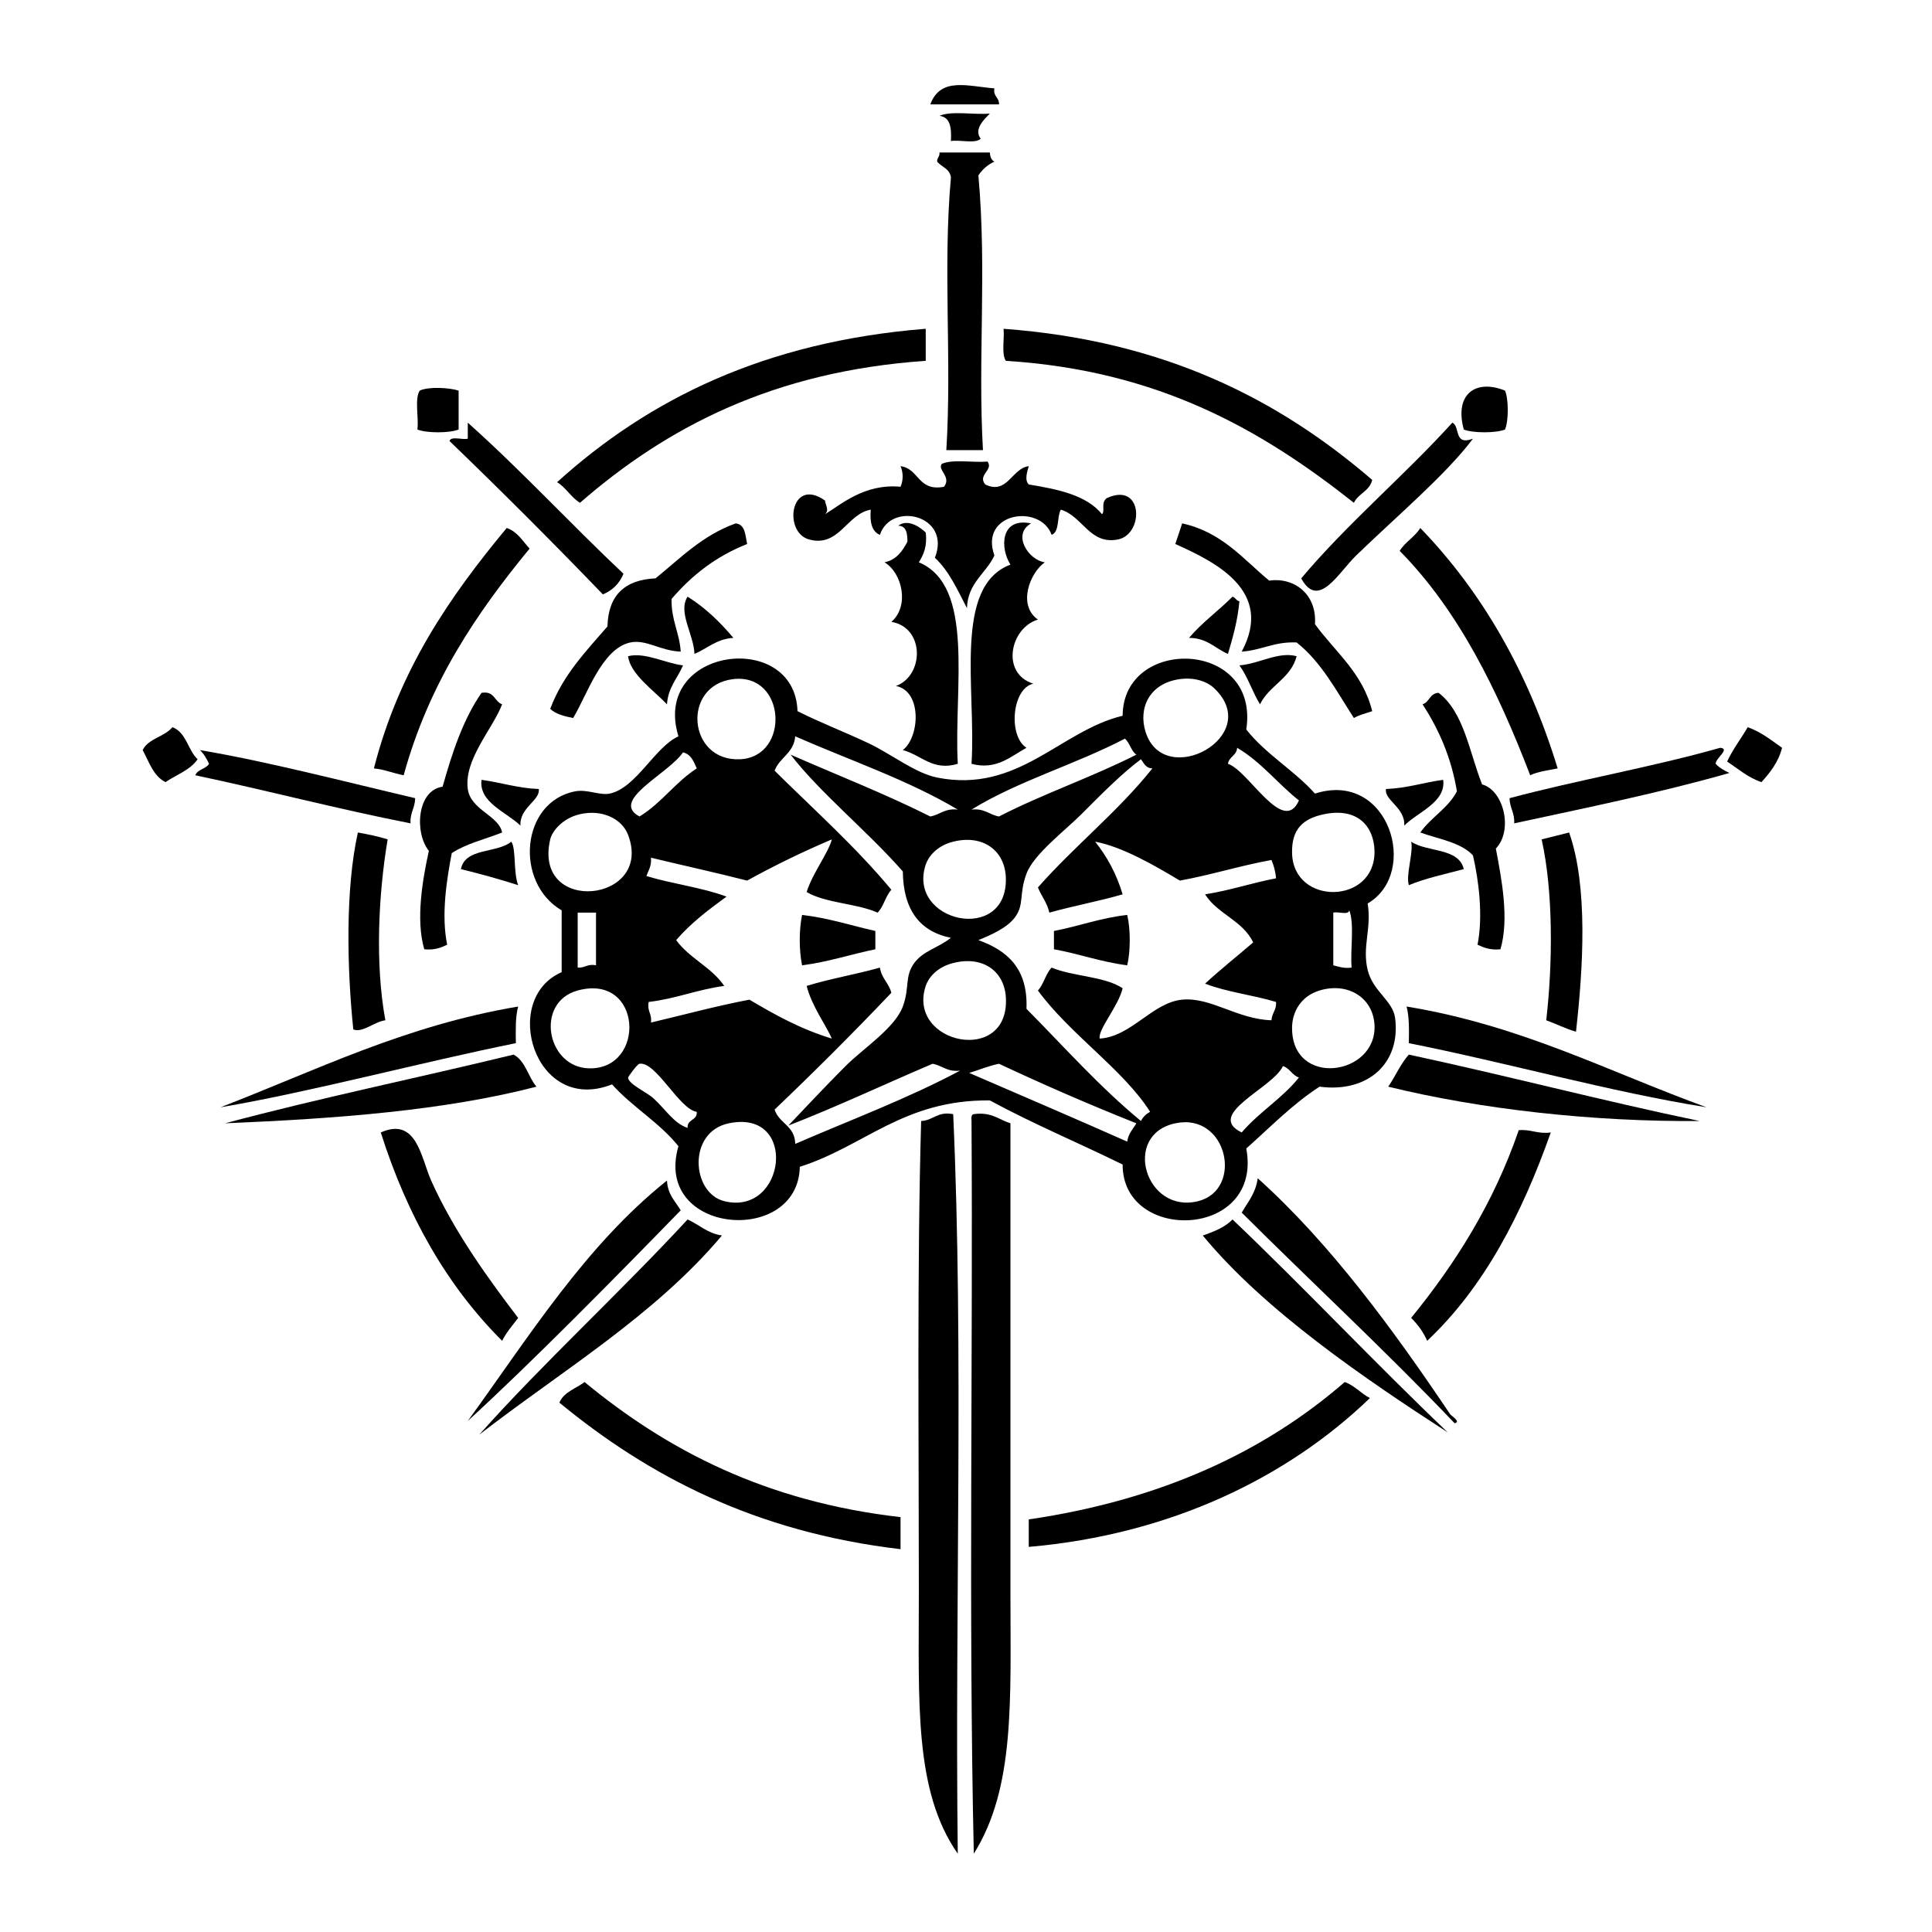 <?xml version="1.0" encoding="utf-8"?>
<!-- Generator: Adobe Illustrator 14.0.0, SVG Export Plug-In . SVG Version: 6.00 Build 43363)  -->
<!DOCTYPE svg PUBLIC "-//W3C//DTD SVG 1.1//EN" "http://www.w3.org/Graphics/SVG/1.1/DTD/svg11.dtd">
<svg version="1.1" id="Layer_1" xmlns="http://www.w3.org/2000/svg" xmlns:xlink="http://www.w3.org/1999/xlink" x="0px" y="0px"
	 width="1200px" height="1200px" viewBox="0 0 1200 1200" enable-background="new 0 0 1200 1200" xml:space="preserve">
<g>
	<path fill-rule="evenodd" clip-rule="evenodd" d="M617.648,54.884c-0.938,5.201,3.076,5.456,2.843,9.956
		c-14.221,0-28.442,0-42.665,0C584.208,47.699,600.896,53.548,617.648,54.884z"/>
	<path fill-rule="evenodd" clip-rule="evenodd" d="M583.515,71.95c7.603-3.3,21.319-0.488,31.289-1.422
		c-3.029,3.182-10.29,9.556-5.69,15.644c-3.365,3.271-12.763,0.509-18.487,1.422C591.062,79.572,590.343,72.707,583.515,71.95z"/>
	<path fill-rule="evenodd" clip-rule="evenodd" d="M583.515,94.704c10.43,0,20.858,0,31.289,0c0.195,2.649,0.935,4.753,2.845,5.688
		c-4.242,1.923-7.476,4.851-9.956,8.534c5.337,59.195-0.42,113.683,2.844,170.659c-7.584,0-15.169,0-22.755,0
		c3.508-56.816-2.241-112.175,2.846-169.238c-0.551-5.612-5.781-6.544-8.533-9.955C581.913,97.842,583.834,97.394,583.515,94.704z"
		/>
	<path fill-rule="evenodd" clip-rule="evenodd" d="M574.983,204.21c0,6.637,0,13.274,0,19.911
		c-94.485,6.489-160.764,41.183-214.747,88.174c-5.593-3.414-8.628-9.385-14.222-12.8
		C402.744,248.142,474.866,212.178,574.983,204.21z"/>
	<path fill-rule="evenodd" clip-rule="evenodd" d="M852.304,298.074c-1.573,6.959-8.634,8.432-11.378,14.221
		c-56.661-44.784-120.71-82.186-216.168-88.174c-2.86-4.251-0.805-13.418-1.422-19.911
		C723.53,211.626,794.462,248.306,852.304,298.074z"/>
	<path fill-rule="evenodd" clip-rule="evenodd" d="M284.861,242.609c0,8.059,0,16.118,0,24.176c-5.681,2.297-19.917,2.297-25.599,0
		c0.927-7.606-1.867-18.933,1.422-24.176C266.257,240.001,279.147,240.78,284.861,242.609z"/>
	<path fill-rule="evenodd" clip-rule="evenodd" d="M934.789,242.609c2.289,5.253,2.289,18.923,0,24.176
		c-5.681,2.297-19.918,2.297-25.599,0C903.228,245.055,916.278,235.169,934.789,242.609z"/>
	<path fill-rule="evenodd" clip-rule="evenodd" d="M290.55,262.52c33.553,29.97,64.006,63.041,96.707,93.862
		c-2.5,6.034-6.766,10.3-12.8,12.8c-31.169-32.354-62.931-64.116-95.285-95.285c1.059-3.207,7.977-0.556,11.377-1.422
		C290.55,269.156,290.55,265.838,290.55,262.52z"/>
	<path fill-rule="evenodd" clip-rule="evenodd" d="M902.08,262.52c5.114,2.471,0.637,14.532,12.799,9.955
		c-16.58,22.164-47.137,47.938-72.531,72.53c-11.057,10.708-23.457,33.913-34.131,14.221
		C837.254,324.74,871.858,295.822,902.08,262.52z"/>
	<path fill-rule="evenodd" clip-rule="evenodd" d="M613.38,286.697c3.863,5.36-6.396,8.186-1.422,14.221
		c13.767,6.632,16.459-10.072,27.022-11.377c-0.906,3.254-2.821,8.579,0,11.377c18.354,2.978,35.973,6.691,45.509,18.488
		c2.115-2.299-0.94-6.844,2.843-9.955c22.833-10.644,23.365,22.332,7.113,25.599c-17.607,3.538-21.999-14.542-35.556-18.489
		c-2.553,4.559-0.608,13.614-5.688,15.644c-7.188-19.635-45.154-13.829-35.553,12.799c-5.251,11.342-16.458,16.729-17.067,32.71
		c-5.827-11.238-11.068-23.063-19.91-31.288c10.488-26.452-27.323-35.255-34.132-14.221c-5.085-2.026-6.335-7.887-5.689-15.644
		c-14.867,2.525-19.653,23.688-38.398,18.489c-16.204-4.495-11.495-39.265,9.954-24.177c0.439,3.325,2.785,5.875,0,8.533
		c9.798-5.855,24.411-19.196,46.932-17.066c1.752-4.022,1.752-8.778,0-12.8c11.709,1.565,10.642,15.906,27.021,12.8
		c4.79-6.289-4.257-10.327-1.422-14.222C591.82,285.046,604.193,287.465,613.38,286.697z"/>
	<path fill-rule="evenodd" clip-rule="evenodd" d="M464.054,337.894c-19.381,7.64-34.488,19.554-46.932,34.131
		c-0.31,13.111,4.898,20.701,5.688,32.71c-12.717-0.469-21.443-7.756-31.287-5.688c-17.833,3.746-27.057,33.103-35.554,46.932
		c-5.529-1.108-10.829-2.444-14.221-5.688c7.884-21.034,22.138-35.696,35.553-51.198c0.49-19.42,10.824-28.997,29.866-29.866
		c15.437-12.532,29.175-26.763,49.776-34.131C462.945,325.729,462.888,332.423,464.054,337.894z"/>
	<path fill-rule="evenodd" clip-rule="evenodd" d="M557.916,326.517c6.055-4.568,13.977,1.146,17.067,4.267
		c1.052,8.637-1.382,13.788-4.267,18.488c35.112,14.663,21.641,77.91,24.176,125.151c-15.583,4.663-22.381-5.366-34.131-8.534
		c10.495-8.046,12.117-36.594-4.267-39.82c17.552-6.423,18.006-36.312-2.843-39.821c11.447-9.9,6.707-30.458-4.267-36.976
		c7.429-1.578,11.105-6.908,14.221-12.799C563.64,331.223,562.968,326.679,557.916,326.517z"/>
	<path fill-rule="evenodd" clip-rule="evenodd" d="M640.4,325.095c-11.96,6.822-1.678,22.735,8.535,24.177
		c-9.32,6.585-17.035,26.638-4.268,35.554c-17.443,5.282-23.081,33.6-2.845,39.821c-13.383,2.915-15.698,32.572-4.266,39.821
		c-9.899,5.417-18.766,14.043-34.132,9.955c2.964-46.337-11.601-110.205,24.177-123.729
		C621.065,340.456,621.247,321.104,640.4,325.095z"/>
	<path fill-rule="evenodd" clip-rule="evenodd" d="M852.304,441.712c-3.847,1.368-8.129,2.3-11.378,4.266
		c-10.794-16.701-20.188-34.8-35.553-46.932c-13.913-0.64-21.707,4.841-34.132,5.688c20.264-37.713-16.312-55.662-41.244-66.841
		c1.396-4.293,2.904-8.473,4.268-12.799c24.553,5.312,37.732,21.999,54.042,35.554c15.204-2.267,29.725,8.099,28.443,27.022
		C829.3,404.985,846.357,417.794,852.304,441.712z"/>
	<path fill-rule="evenodd" clip-rule="evenodd" d="M328.948,340.738c-32.953,40.051-62.504,83.504-78.219,140.794
		c-6.35-1.236-11.646-3.524-18.488-4.267c15.708-61.562,47.443-107.097,82.486-149.327
		C321.433,330.24,324.605,336.075,328.948,340.738z"/>
	<path fill-rule="evenodd" clip-rule="evenodd" d="M967.499,477.266c-5.907,1.203-12.271,1.952-17.064,4.267
		c-20.375-53.105-44.569-102.389-81.065-139.372c3.415-5.593,9.386-8.628,12.801-14.222
		C920.598,367.729,949.154,417.392,967.499,477.266z"/>
	<path fill-rule="evenodd" clip-rule="evenodd" d="M427.078,370.604c11.093,6.921,20.213,15.815,28.442,25.599
		c-10.675,0.702-16.146,6.608-24.176,9.955C430.971,394.206,420.849,380.048,427.078,370.604z"/>
	<path fill-rule="evenodd" clip-rule="evenodd" d="M765.552,370.604c1.868,0.503,2.238,2.505,4.268,2.845
		c-1.106,12.167-4.088,22.462-7.111,32.709c-8.027-3.349-12.83-9.924-24.177-9.955C746.551,386.682,756.791,379.382,765.552,370.604
		z"/>
	<path fill-rule="evenodd" clip-rule="evenodd" d="M424.233,413.269c-3.348,8.03-9.253,13.5-9.955,24.176
		c-8.401-8.771-22.814-18.758-24.177-29.865C400.595,404.922,413.05,411.941,424.233,413.269z"/>
	<path fill-rule="evenodd" clip-rule="evenodd" d="M805.373,407.58c-3.63,13.911-17.013,18.068-22.755,29.865
		c-4.72-7.605-7.569-17.081-12.799-24.176C781.896,412.373,793.99,404.492,805.373,407.58z"/>
	<path fill-rule="evenodd" clip-rule="evenodd" d="M421.389,711.923c-11.814-14.734-28.72-24.375-41.242-38.398
		c-48.119,19.102-69.613-53.103-31.288-69.687c0-12.798,0-25.599,0-38.397c-29.532-17.311-25.387-67.594,8.533-73.952
		c7.342-1.377,15.203,2.711,21.333,1.421c16.415-3.455,28.041-29.005,42.665-35.554c-16.94-55.361,72.351-66.613,73.953-15.644
		c14.084,7.095,28.654,12.641,44.087,19.91c14.004,6.596,28.987,18.614,42.665,21.333c50.411,10.018,76.247-29.016,115.195-38.398
		c0.168-49.607,85.364-47.52,76.797,8.534c12.09,15.406,29.701,25.289,42.665,39.82c45.995-14.76,65.256,49.336,32.711,68.264
		c2.609,15.389-3.509,26.691,0,41.243c3.225,13.386,15.67,19.05,17.064,29.866c3.624,28.089-16.863,46.655-46.932,42.665
		c-16.966,11-30.686,25.252-45.509,38.397c10.433,56.271-77.007,59.007-76.797,9.956c-27.347-13.422-56.076-25.461-82.484-39.821
		c-53.595-0.5-77.753,28.437-118.04,41.242C495.83,774.109,405.455,766.92,421.389,711.923z M459.788,471.577
		c31.029-1.536,28.571-53.541-4.268-49.776C423.221,425.506,427.04,473.198,459.788,471.577z M711.51,454.511
		c11.419,36.584,73.921,2.647,42.665-27.021c-4.83-4.584-12.86-6.86-21.333-5.689C713.812,424.435,706.947,439.89,711.51,454.511z
		 M481.12,478.688c24.534,24.293,50.367,47.288,72.53,73.953c-3.65,3.935-4.779,10.389-8.533,14.221
		c-13.122-5.84-32.129-5.795-44.087-12.799c3.568-11.613,13.535-24.375,15.644-32.71c-18.284,7.789-35.828,16.318-52.62,25.599
		c-19.633-5.019-39.872-9.43-59.73-14.222c0.47,5.21-1.579,7.901-2.845,11.377c15.972,4.887,34.615,7.103,49.776,12.799
		c-11.251,8.185-22.312,16.561-31.287,27.021c8.191,11.245,22.02,16.852,29.865,28.444c-16.729,2.232-29.945,7.979-46.931,9.955
		c-1.117,5.856,2.183,7.298,1.422,12.799c20.334-4.79,40.064-10.185,61.152-14.221c15.767,9.357,31.89,18.359,51.198,24.175
		c-3.077-7.365-12.681-20.492-15.644-32.708c14.481-4.482,30.743-7.183,45.509-11.378c0.969,6.615,5.538,9.632,7.111,15.644
		c-23.585,24.771-47.761,48.946-72.53,72.531c2.697,8.678,12.737,10.017,12.799,21.332c34.405-14.896,70.263-28.341,102.395-45.509
		c-8.063,0.951-11.025-3.196-17.066-4.268c-29.924,12.74-58.885,26.445-89.596,38.398c10.824-11.333,22.182-23.603,35.554-36.976
		c11.039-11.04,30.571-23.554,35.554-36.977c4.381-11.806,0.955-18.653,7.111-27.021c5.661-7.694,14.741-9.295,22.755-15.645
		c-19.708-3.995-29.605-17.801-29.866-41.243c-21.689-24.77-51.551-48.946-69.686-72.53c28.99,12.726,58.983,24.451,86.751,38.398
		c6.041-1.071,9.004-5.219,17.066-4.267c-30.571-18.257-67.039-30.616-100.973-45.509
		C493.07,467.884,484.197,470.388,481.12,478.688z M603.426,502.865c8.063-0.952,11.026,3.196,17.065,4.267
		c27.224-14.019,57.983-24.501,85.33-38.398c-3.356-2.333-4.052-7.326-7.111-9.955C668.213,474.738,632.131,485.114,603.426,502.865
		z M762.708,474.422c12.845,4.183,34.288,44.778,44.087,22.754c-13.242-10.459-23.451-23.954-38.398-32.709
		C768.123,469.408,763.367,469.866,762.708,474.422z M424.233,467.311c-9.336,13.571-45.724,29.921-27.021,39.821
		c13.582-8.226,22.278-21.335,35.554-29.866C430.889,472.98,429.217,468.489,424.233,467.311z M697.288,555.484
		c-14.676,4.288-30.73,7.193-45.509,11.378c-1.383-6.202-4.929-10.241-7.111-15.644c22.637-25.717,49.657-47.051,71.109-73.953
		c-4.17-0.097-5.283-3.25-7.112-5.688c-12.235,9.188-23.876,21.032-36.975,34.132c-10.326,10.326-29.644,24.882-34.133,36.977
		c-4.78,12.875-1.235,19.033-7.111,27.021c-4.966,6.751-15.198,11.117-22.754,14.221c17.783,6.392,30.879,17.473,29.865,42.665
		c23.346,23.587,45.394,48.471,71.107,69.687c1.286-2.507,3.183-4.403,5.688-5.689c-16.495-26.189-49.639-47.999-69.686-75.374
		c3.648-3.936,4.78-10.39,8.533-14.222c13.358,5.603,32.637,5.287,44.087,12.799c-2.459,10.958-15.609,25.918-14.222,31.287
		c19.587-1.173,32.745-22.412,51.198-24.175c17.85-1.706,34.208,12.162,55.464,12.8c0.219-4.524,3.224-6.258,2.845-11.378
		c-14.185-4.305-30.817-6.16-44.087-11.377c9.618-8.872,19.94-17.036,29.865-25.6c-6.354-13.556-22.181-17.641-29.865-29.866
		c15.588-2.425,28.957-7.071,44.087-9.955c-0.35-4.391-1.442-8.04-2.845-11.377c-19.661,3.567-37.226,9.232-56.887,12.8
		c-15.407-9.248-35.798-21.083-52.619-24.177C687.578,532.011,693.463,542.719,697.288,555.484z M341.748,521.353
		c-10.978,47.251,64.475,39.371,48.354-2.844c-3.758-9.839-15.911-15.989-29.866-12.799
		C349.315,508.206,342.914,516.33,341.748,521.353z M802.528,529.886c0.75,32.894,51.961,32.021,51.198-1.422
		c-0.346-15.114-10.445-27.075-31.288-22.754C809.319,508.429,802.188,514.928,802.528,529.886z M574.983,536.997
		c-11.877,35.869,50.726,49.566,49.775,8.533c-0.398-17.19-14.162-27.402-32.709-22.754
		C581.552,525.405,576.509,532.387,574.983,536.997z M828.128,566.862c0,10.903,0,21.807,0,32.709
		c3.405,0.861,6.488,2.044,11.377,1.422c-0.938-11.388,1.882-26.534-1.423-35.554C837.47,568.62,831.073,566.016,828.128,566.862z
		 M358.813,600.994c4.579,0.312,6.018-2.516,11.377-1.422c0-10.903,0-21.807,0-32.709c-3.792,0-7.585,0-11.377,0
		C358.813,578.239,358.813,589.617,358.813,600.994z M574.983,612.372c-11.962,36.124,52.337,49.615,49.775,7.11
		c-0.979-16.24-14.22-26.027-32.709-21.332C581.481,600.833,576.533,607.688,574.983,612.372z M365.924,663.569
		c35.547,0.765,33.179-59.312-7.111-48.354C332.117,622.478,339.457,663.002,365.924,663.569z M802.528,637.971
		c-0.584,37.829,52.919,30.432,51.198-1.423c-0.905-16.755-16.411-26.703-34.133-21.332
		C807.802,618.791,802.671,628.734,802.528,637.971z M397.212,660.725c-1.556,0.255-7.119,8.232-7.11,8.533
		c0.109,4.086,11.589,9.109,15.644,12.8c7.797,7.101,12.796,15.718,21.333,18.489c-0.392-5.608,6.08-4.35,5.688-9.957
		C421.86,688.938,407.386,659.067,397.212,660.725z M620.491,660.725c-6.704,1.355-12.294,3.824-18.487,5.689
		c32.75,14.18,65.631,28.23,98.129,42.665c0.663-5.024,3.592-7.785,5.688-11.378C676.646,686.105,648.25,673.735,620.491,660.725z
		 M771.241,703.389c10.663-12.562,25.258-21.198,35.554-34.131c-4.29-1.397-5.632-5.745-9.955-7.11
		C790.883,675.711,748.071,692.153,771.241,703.389z M449.832,746.054c38.164,9.562,46.352-57.371,2.845-48.353
		C426.887,703.046,429.433,740.944,449.832,746.054z M744.22,746.054c28.285-7.087,18.306-55.253-14.223-48.353
		C696.569,704.793,711.537,754.244,744.22,746.054z"/>
	<path fill-rule="evenodd" clip-rule="evenodd" d="M311.882,437.445c-5.778,15.198-23.816,34.239-21.332,52.621
		c1.766,13.062,19.363,16.516,21.332,27.021c-10.551,4.144-22.435,6.956-31.287,12.799c-3.075,16.333-6.693,38.2-2.845,56.887
		c-3.855,1.833-7.897,3.479-14.221,2.844c-5.427-18.376-1.025-43.548,2.844-61.153c-9.045-11.173-7.435-37.636,8.533-39.82
		c6.019-21.476,12.9-42.091,24.176-58.309C307.126,428.928,306.975,435.717,311.882,437.445z"/>
	<path fill-rule="evenodd" clip-rule="evenodd" d="M931.945,589.617c-6.325,0.636-10.366-1.01-14.222-2.844
		c3.57-17.96,0.739-40.095-2.845-55.464c-7.51-8.134-21.194-10.093-32.709-14.222c6.644-9.475,17.246-14.99,22.755-25.599
		c-3.604-21.522-11.468-38.784-21.333-54.043c4.346-1.342,4.458-6.919,9.955-7.11c15.838,12.132,19.053,36.886,27.021,56.886
		c13.443,3.623,19.42,28.521,8.534,39.82C932.565,545.467,937.569,570.663,931.945,589.617z"/>
	<path fill-rule="evenodd" clip-rule="evenodd" d="M122.734,471.577c-4.589,6.788-13.192,9.562-19.91,14.222
		c-7.616-3.761-10.186-12.569-14.222-19.91c3.592-7.311,13.601-8.205,18.488-14.221C115.726,454.883,116.63,465.831,122.734,471.577
		z"/>
	<path fill-rule="evenodd" clip-rule="evenodd" d="M1106.872,464.467c-2.322,9.055-7.424,15.33-12.8,21.332
		c-8.497-2.88-14.468-8.287-21.333-12.799c3.617-7.76,8.626-14.129,12.799-21.332
		C1093.906,454.676,1100.182,459.779,1106.872,464.467z"/>
	<path fill-rule="evenodd" clip-rule="evenodd" d="M124.157,465.889c41.798,7.032,90.275,19.705,133.683,29.866
		c-0.009,6.153-3.301,9.024-2.844,15.644c-45.562-8.954-88.678-20.355-133.683-29.866c1.443-3.771,6.575-3.854,8.532-7.11
		C128.323,471.204,126.618,468.167,124.157,465.889z"/>
	<path fill-rule="evenodd" clip-rule="evenodd" d="M1068.473,464.467c6.446,0.63-2.999,6.501-2.845,9.955
		c2.28,2.461,5.315,4.166,8.535,5.688c-42.78,12.211-88.448,21.534-133.685,31.287c0.455-6.619-2.837-9.49-2.845-15.644
		C980.295,484.372,1026.381,476.418,1068.473,464.467z"/>
	<path fill-rule="evenodd" clip-rule="evenodd" d="M299.082,484.377c12.138,1.609,22.31,5.187,35.555,5.689
		c1.089,7.106-12.021,11.439-11.377,22.754C314.737,504.452,297.269,498.452,299.082,484.377z"/>
	<path fill-rule="evenodd" clip-rule="evenodd" d="M896.393,484.377c1.798,14.061-15.826,19.903-24.178,28.443
		c0.643-11.314-12.467-15.647-11.378-22.754C874.082,489.563,884.253,485.986,896.393,484.377z"/>
	<path fill-rule="evenodd" clip-rule="evenodd" d="M240.774,521.353c-5.744,34.234-7.875,77.288-1.422,112.352
		c-7.021,0.957-14.206,8.009-19.911,5.688c-3.982-38.462-4.933-87.448,2.844-122.306
		C228.715,518.242,235.033,519.51,240.774,521.353z"/>
	<path fill-rule="evenodd" clip-rule="evenodd" d="M974.609,517.087c11.894,33.636,8.682,84.613,4.268,123.728
		c-6.624-1.909-12.22-4.847-18.488-7.109c4.134-35.649,4.36-80.038-2.845-112.352C963.288,519.987,968.865,518.452,974.609,517.087z
		"/>
	<path fill-rule="evenodd" clip-rule="evenodd" d="M317.571,522.775c3.104,4.383,1.159,18.774,4.266,27.021
		c-11.484-3.686-23.346-6.993-35.554-9.955C288.898,526.338,308.807,530.129,317.571,522.775z"/>
	<path fill-rule="evenodd" clip-rule="evenodd" d="M876.48,522.775c9.914,6.679,29.561,3.624,32.71,17.065
		c-11.621,3.076-23.757,5.636-34.132,9.955C873.036,543.628,878.099,529.073,876.48,522.775z"/>
	<path fill-rule="evenodd" clip-rule="evenodd" d="M498.186,568.285c16.583,1.906,30.381,6.595,45.509,9.955
		c0,3.793,0,7.585,0,11.377c-15.367,3.122-29.114,7.863-45.509,9.955C496.251,590.152,496.251,577.704,498.186,568.285z"/>
	<path fill-rule="evenodd" clip-rule="evenodd" d="M700.133,568.285c2.098,8.651,2.098,22.636,0,31.287
		c-16.403-2.085-29.826-7.15-45.51-9.955c0-3.792,0-7.584,0-11.377C670.162,575.289,683.484,570.125,700.133,568.285z"/>
	<path fill-rule="evenodd" clip-rule="evenodd" d="M333.214,674.947C276.012,689.8,208.988,694.834,139.8,697.701
		c58.339-15.613,119.699-28.206,179.193-42.664C326.442,658.965,327.961,668.822,333.214,674.947z"/>
	<path fill-rule="evenodd" clip-rule="evenodd" d="M1055.672,696.279c-66.453,0.56-136.727-7.386-193.412-21.332
		c4.449-6.455,7.644-14.162,12.799-19.91C935.949,668.098,994.464,683.536,1055.672,696.279z"/>
	<path fill-rule="evenodd" clip-rule="evenodd" d="M592.049,692.012c6.605,147.194,0.969,306.682,2.843,459.359
		c-27.255-39.017-24.176-93.887-24.176-163.548c0-93.875-1.165-201.04,1.421-291.544
		C579.813,695.896,582.115,690.139,592.049,692.012z"/>
	<path fill-rule="evenodd" clip-rule="evenodd" d="M604.848,692.012c11.013-1.53,15.532,3.432,22.755,5.689
		c0,92.182,0,195.166,0,291.544c0,67.008,2.938,121.164-22.755,162.126c-3.318-148.852-0.475-303.871-1.422-455.092
		C603.304,694.261,603.191,692.251,604.848,692.012z"/>
	<path fill-rule="evenodd" clip-rule="evenodd" d="M321.837,818.585c-3.469,4.588-7.26,8.857-9.955,14.223
		c-34.182-34.082-58.941-77.589-75.374-129.419c22.313-9.942,25.009,15.792,31.287,29.867
		C282.211,765.57,304.845,796.276,321.837,818.585z"/>
	<path fill-rule="evenodd" clip-rule="evenodd" d="M963.232,703.389c-17.976,50.763-41.381,96.095-76.797,129.419
		c-2.449-5.61-5.896-10.223-9.955-14.223c27.451-33.702,51.186-71.122,66.842-116.618
		C951.074,701.326,955.009,704.503,963.232,703.389z"/>
	<path fill-rule="evenodd" clip-rule="evenodd" d="M559.338,942.313c0,6.637,0,13.272,0,19.91
		c-90.32-10.652-156.51-45.437-211.902-91.019c2.776-6.704,10.276-8.686,15.644-12.8
		C414.225,900.65,475.526,932.736,559.338,942.313z"/>
	<path fill-rule="evenodd" clip-rule="evenodd" d="M850.883,868.36c-51.185,49.321-123.794,84.786-211.902,92.441
		c0-5.689,0-11.378,0-17.065c81.83-12.031,146.022-41.704,196.258-85.331C841.521,860.653,845.224,865.484,850.883,868.36z"/>
	<path fill-rule="evenodd" clip-rule="evenodd" d="M321.837,625.171c-1.729,6.33-1.545,14.573-1.421,22.755
		c-58.499,11.789-128.394,30.536-183.459,39.82C196.503,664.808,251.244,637.063,321.837,625.171z"/>
	<path fill-rule="evenodd" clip-rule="evenodd" d="M875.059,647.926c0.123-8.182,0.309-16.425-1.421-22.755
		c71.268,11.69,125.425,40.491,186.303,62.575C1000.237,678.235,936.727,660.211,875.059,647.926z"/>
	<path fill-rule="evenodd" clip-rule="evenodd" d="M771.241,753.166c3.854-6.577,8.731-12.127,9.955-21.332
		c44.898,40.358,83.84,93.507,119.462,146.482c0.777,1.156,7.038,4.808,2.844,5.688
		C860.707,839.099,815.173,796.933,771.241,753.166z"/>
	<path fill-rule="evenodd" clip-rule="evenodd" d="M414.278,733.256c0.372,8.636,5.15,12.863,8.532,18.487
		c-41.199,42.346-92.169,94.104-132.261,130.84C328.828,829.841,363.651,773.646,414.278,733.256z"/>
	<path fill-rule="evenodd" clip-rule="evenodd" d="M427.078,757.432c7.207,3.222,12.267,8.592,21.333,9.956
		c-41.802,49.69-99.174,83.811-150.75,123.728C336.248,847.69,385.417,802.524,427.078,757.432z"/>
	<path fill-rule="evenodd" clip-rule="evenodd" d="M747.064,767.388c7.08-2.399,13.813-5.148,18.487-9.956
		c45.391,43.258,88.292,89.004,133.683,132.261C847.698,856.374,785.393,813.917,747.064,767.388z"/>
</g>
</svg>
